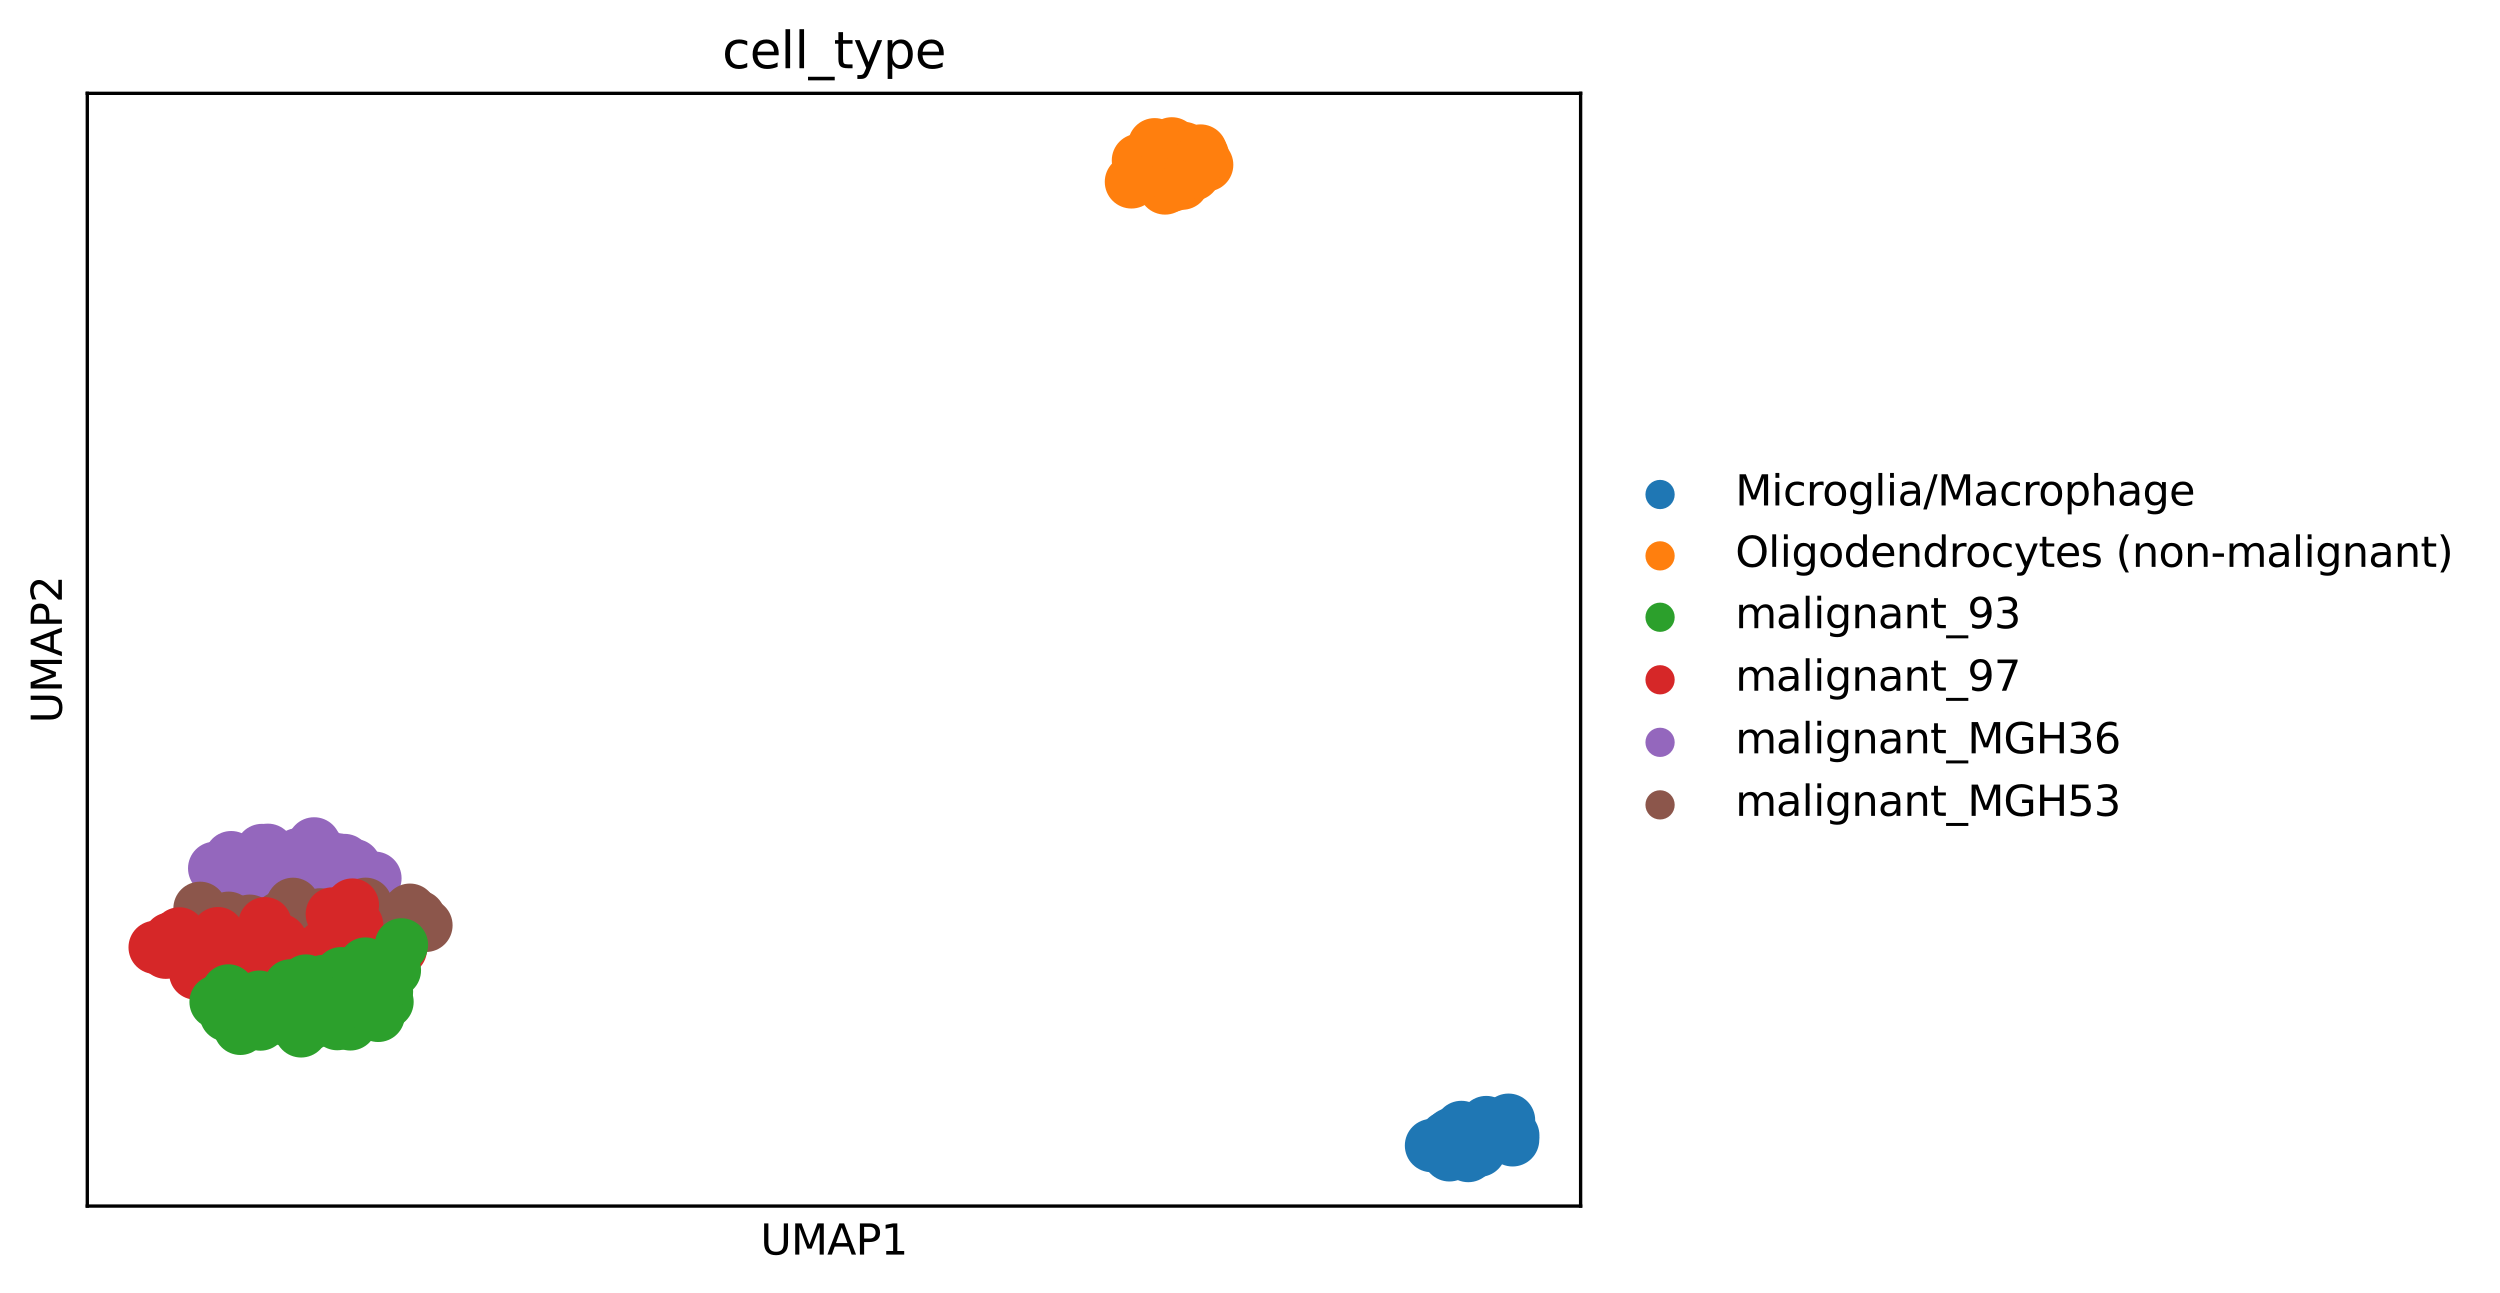 <?xml version="1.0" encoding="utf-8" standalone="no"?>
<!DOCTYPE svg PUBLIC "-//W3C//DTD SVG 1.1//EN"
  "http://www.w3.org/Graphics/SVG/1.1/DTD/svg11.dtd">
<svg xmlns:xlink="http://www.w3.org/1999/xlink" width="597.865pt" height="309.308pt" viewBox="0 0 597.865 309.308" xmlns="http://www.w3.org/2000/svg" version="1.1">
 <defs>
  <style type="text/css">*{stroke-linejoin: round; stroke-linecap: butt}</style>
 </defs>
 <g id="figure_1">
  <g id="patch_1">
   <path d="M 0 309.308 
L 597.865 309.308 
L 597.865 0 
L 0 0 
z
" style="fill: #ffffff"/>
  </g>
  <g id="axes_1">
   <g id="patch_2">
    <path d="M 20.878 288.43 
L 377.998 288.43 
L 377.998 22.318 
L 20.878 22.318 
z
" style="fill: #ffffff"/>
   </g>
   <g id="PathCollection_1">
    <defs>
     <path id="C0_0_fbd6f2fd04" d="M 0 6.384 
C 1.693 6.384 3.317 5.712 4.514 4.514 
C 5.712 3.317 6.384 1.693 6.384 -0 
C 6.384 -1.693 5.712 -3.317 4.514 -4.514 
C 3.317 -5.712 1.693 -6.384 0 -6.384 
C -1.693 -6.384 -3.317 -5.712 -4.514 -4.514 
C -5.712 -3.317 -6.384 -1.693 -6.384 0 
C -6.384 1.693 -5.712 3.317 -4.514 4.514 
C -3.317 5.712 -1.693 6.384 0 6.384 
z
"/>
    </defs>
    <g clip-path="url(#pad1a95d4f7)">
     <use xlink:href="#C0_0_fbd6f2fd04" x="351.521" y="270.898" style="fill: #1f77b4"/>
    </g>
    <g clip-path="url(#pad1a95d4f7)">
     <use xlink:href="#C0_0_fbd6f2fd04" x="351.121" y="276.334" style="fill: #1f77b4"/>
    </g>
    <g clip-path="url(#pad1a95d4f7)">
     <use xlink:href="#C0_0_fbd6f2fd04" x="361.73" y="272.578" style="fill: #1f77b4"/>
    </g>
    <g clip-path="url(#pad1a95d4f7)">
     <use xlink:href="#C0_0_fbd6f2fd04" x="361.765" y="271.522" style="fill: #1f77b4"/>
    </g>
    <g clip-path="url(#pad1a95d4f7)">
     <use xlink:href="#C0_0_fbd6f2fd04" x="346.611" y="274.738" style="fill: #1f77b4"/>
    </g>
    <g clip-path="url(#pad1a95d4f7)">
     <use xlink:href="#C0_0_fbd6f2fd04" x="354.967" y="272.392" style="fill: #1f77b4"/>
    </g>
    <g clip-path="url(#pad1a95d4f7)">
     <use xlink:href="#C0_0_fbd6f2fd04" x="346.621" y="276.168" style="fill: #1f77b4"/>
    </g>
    <g clip-path="url(#pad1a95d4f7)">
     <use xlink:href="#C0_0_fbd6f2fd04" x="358.958" y="269.522" style="fill: #1f77b4"/>
    </g>
    <g clip-path="url(#pad1a95d4f7)">
     <use xlink:href="#C0_0_fbd6f2fd04" x="345.369" y="273.888" style="fill: #1f77b4"/>
    </g>
    <g clip-path="url(#pad1a95d4f7)">
     <use xlink:href="#C0_0_fbd6f2fd04" x="353.773" y="275.073" style="fill: #1f77b4"/>
    </g>
    <g clip-path="url(#pad1a95d4f7)">
     <use xlink:href="#C0_0_fbd6f2fd04" x="349.482" y="269.634" style="fill: #1f77b4"/>
    </g>
    <g clip-path="url(#pad1a95d4f7)">
     <use xlink:href="#C0_0_fbd6f2fd04" x="347.036" y="271.273" style="fill: #1f77b4"/>
    </g>
    <g clip-path="url(#pad1a95d4f7)">
     <use xlink:href="#C0_0_fbd6f2fd04" x="345.838" y="272.105" style="fill: #1f77b4"/>
    </g>
    <g clip-path="url(#pad1a95d4f7)">
     <use xlink:href="#C0_0_fbd6f2fd04" x="356.279" y="271.638" style="fill: #1f77b4"/>
    </g>
    <g clip-path="url(#pad1a95d4f7)">
     <use xlink:href="#C0_0_fbd6f2fd04" x="360.755" y="267.903" style="fill: #1f77b4"/>
    </g>
    <g clip-path="url(#pad1a95d4f7)">
     <use xlink:href="#C0_0_fbd6f2fd04" x="357.358" y="270.287" style="fill: #1f77b4"/>
    </g>
    <g clip-path="url(#pad1a95d4f7)">
     <use xlink:href="#C0_0_fbd6f2fd04" x="355.428" y="268.463" style="fill: #1f77b4"/>
    </g>
    <g clip-path="url(#pad1a95d4f7)">
     <use xlink:href="#C0_0_fbd6f2fd04" x="342.345" y="273.954" style="fill: #1f77b4"/>
    </g>
    <g clip-path="url(#pad1a95d4f7)">
     <use xlink:href="#C0_0_fbd6f2fd04" x="347.865" y="271.478" style="fill: #1f77b4"/>
    </g>
    <g clip-path="url(#pad1a95d4f7)">
     <use xlink:href="#C0_0_fbd6f2fd04" x="280.913" y="38.687" style="fill: #ff7f0e"/>
    </g>
    <g clip-path="url(#pad1a95d4f7)">
     <use xlink:href="#C0_0_fbd6f2fd04" x="281.612" y="36.053" style="fill: #ff7f0e"/>
    </g>
    <g clip-path="url(#pad1a95d4f7)">
     <use xlink:href="#C0_0_fbd6f2fd04" x="283.112" y="35.524" style="fill: #ff7f0e"/>
    </g>
    <g clip-path="url(#pad1a95d4f7)">
     <use xlink:href="#C0_0_fbd6f2fd04" x="280.244" y="34.414" style="fill: #ff7f0e"/>
    </g>
    <g clip-path="url(#pad1a95d4f7)">
     <use xlink:href="#C0_0_fbd6f2fd04" x="287.086" y="36.128" style="fill: #ff7f0e"/>
    </g>
    <g clip-path="url(#pad1a95d4f7)">
     <use xlink:href="#C0_0_fbd6f2fd04" x="277.634" y="41.07" style="fill: #ff7f0e"/>
    </g>
    <g clip-path="url(#pad1a95d4f7)">
     <use xlink:href="#C0_0_fbd6f2fd04" x="278.701" y="35.698" style="fill: #ff7f0e"/>
    </g>
    <g clip-path="url(#pad1a95d4f7)">
     <use xlink:href="#C0_0_fbd6f2fd04" x="276.133" y="34.625" style="fill: #ff7f0e"/>
    </g>
    <g clip-path="url(#pad1a95d4f7)">
     <use xlink:href="#C0_0_fbd6f2fd04" x="288.562" y="39.415" style="fill: #ff7f0e"/>
    </g>
    <g clip-path="url(#pad1a95d4f7)">
     <use xlink:href="#C0_0_fbd6f2fd04" x="286.206" y="38.76" style="fill: #ff7f0e"/>
    </g>
    <g clip-path="url(#pad1a95d4f7)">
     <use xlink:href="#C0_0_fbd6f2fd04" x="272.524" y="41.892" style="fill: #ff7f0e"/>
    </g>
    <g clip-path="url(#pad1a95d4f7)">
     <use xlink:href="#C0_0_fbd6f2fd04" x="282.726" y="43.79" style="fill: #ff7f0e"/>
    </g>
    <g clip-path="url(#pad1a95d4f7)">
     <use xlink:href="#C0_0_fbd6f2fd04" x="277.106" y="43.455" style="fill: #ff7f0e"/>
    </g>
    <g clip-path="url(#pad1a95d4f7)">
     <use xlink:href="#C0_0_fbd6f2fd04" x="277.057" y="39.913" style="fill: #ff7f0e"/>
    </g>
    <g clip-path="url(#pad1a95d4f7)">
     <use xlink:href="#C0_0_fbd6f2fd04" x="278.247" y="36.536" style="fill: #ff7f0e"/>
    </g>
    <g clip-path="url(#pad1a95d4f7)">
     <use xlink:href="#C0_0_fbd6f2fd04" x="285.443" y="41.632" style="fill: #ff7f0e"/>
    </g>
    <g clip-path="url(#pad1a95d4f7)">
     <use xlink:href="#C0_0_fbd6f2fd04" x="283.12" y="42.752" style="fill: #ff7f0e"/>
    </g>
    <g clip-path="url(#pad1a95d4f7)">
     <use xlink:href="#C0_0_fbd6f2fd04" x="287.561" y="37.193" style="fill: #ff7f0e"/>
    </g>
    <g clip-path="url(#pad1a95d4f7)">
     <use xlink:href="#C0_0_fbd6f2fd04" x="272.806" y="40.139" style="fill: #ff7f0e"/>
    </g>
    <g clip-path="url(#pad1a95d4f7)">
     <use xlink:href="#C0_0_fbd6f2fd04" x="280.298" y="44.305" style="fill: #ff7f0e"/>
    </g>
    <g clip-path="url(#pad1a95d4f7)">
     <use xlink:href="#C0_0_fbd6f2fd04" x="278.62" y="44.944" style="fill: #ff7f0e"/>
    </g>
    <g clip-path="url(#pad1a95d4f7)">
     <use xlink:href="#C0_0_fbd6f2fd04" x="272.259" y="38.363" style="fill: #ff7f0e"/>
    </g>
    <g clip-path="url(#pad1a95d4f7)">
     <use xlink:href="#C0_0_fbd6f2fd04" x="270.584" y="43.488" style="fill: #ff7f0e"/>
    </g>
    <g clip-path="url(#pad1a95d4f7)">
     <use xlink:href="#C0_0_fbd6f2fd04" x="65.785" y="207.925" style="fill: #9467bd"/>
    </g>
    <g clip-path="url(#pad1a95d4f7)">
     <use xlink:href="#C0_0_fbd6f2fd04" x="65.394" y="209.746" style="fill: #9467bd"/>
    </g>
    <g clip-path="url(#pad1a95d4f7)">
     <use xlink:href="#C0_0_fbd6f2fd04" x="64.9" y="206.289" style="fill: #9467bd"/>
    </g>
    <g clip-path="url(#pad1a95d4f7)">
     <use xlink:href="#C0_0_fbd6f2fd04" x="61.669" y="211.245" style="fill: #9467bd"/>
    </g>
    <g clip-path="url(#pad1a95d4f7)">
     <use xlink:href="#C0_0_fbd6f2fd04" x="57.791" y="208.284" style="fill: #9467bd"/>
    </g>
    <g clip-path="url(#pad1a95d4f7)">
     <use xlink:href="#C0_0_fbd6f2fd04" x="60.814" y="215.895" style="fill: #9467bd"/>
    </g>
    <g clip-path="url(#pad1a95d4f7)">
     <use xlink:href="#C0_0_fbd6f2fd04" x="62.653" y="203.402" style="fill: #9467bd"/>
    </g>
    <g clip-path="url(#pad1a95d4f7)">
     <use xlink:href="#C0_0_fbd6f2fd04" x="71.234" y="204.42" style="fill: #9467bd"/>
    </g>
    <g clip-path="url(#pad1a95d4f7)">
     <use xlink:href="#C0_0_fbd6f2fd04" x="80.515" y="209.238" style="fill: #9467bd"/>
    </g>
    <g clip-path="url(#pad1a95d4f7)">
     <use xlink:href="#C0_0_fbd6f2fd04" x="64.056" y="203.352" style="fill: #9467bd"/>
    </g>
    <g clip-path="url(#pad1a95d4f7)">
     <use xlink:href="#C0_0_fbd6f2fd04" x="83.593" y="212.968" style="fill: #9467bd"/>
    </g>
    <g clip-path="url(#pad1a95d4f7)">
     <use xlink:href="#C0_0_fbd6f2fd04" x="82.392" y="205.794" style="fill: #9467bd"/>
    </g>
    <g clip-path="url(#pad1a95d4f7)">
     <use xlink:href="#C0_0_fbd6f2fd04" x="84.745" y="207.008" style="fill: #9467bd"/>
    </g>
    <g clip-path="url(#pad1a95d4f7)">
     <use xlink:href="#C0_0_fbd6f2fd04" x="68.866" y="212.202" style="fill: #9467bd"/>
    </g>
    <g clip-path="url(#pad1a95d4f7)">
     <use xlink:href="#C0_0_fbd6f2fd04" x="69.8" y="215.563" style="fill: #9467bd"/>
    </g>
    <g clip-path="url(#pad1a95d4f7)">
     <use xlink:href="#C0_0_fbd6f2fd04" x="77.159" y="208.496" style="fill: #9467bd"/>
    </g>
    <g clip-path="url(#pad1a95d4f7)">
     <use xlink:href="#C0_0_fbd6f2fd04" x="61.75" y="212.479" style="fill: #9467bd"/>
    </g>
    <g clip-path="url(#pad1a95d4f7)">
     <use xlink:href="#C0_0_fbd6f2fd04" x="53.631" y="210.373" style="fill: #9467bd"/>
    </g>
    <g clip-path="url(#pad1a95d4f7)">
     <use xlink:href="#C0_0_fbd6f2fd04" x="77.257" y="211.525" style="fill: #9467bd"/>
    </g>
    <g clip-path="url(#pad1a95d4f7)">
     <use xlink:href="#C0_0_fbd6f2fd04" x="55.744" y="205.925" style="fill: #9467bd"/>
    </g>
    <g clip-path="url(#pad1a95d4f7)">
     <use xlink:href="#C0_0_fbd6f2fd04" x="76.476" y="203.667" style="fill: #9467bd"/>
    </g>
    <g clip-path="url(#pad1a95d4f7)">
     <use xlink:href="#C0_0_fbd6f2fd04" x="72.656" y="208.495" style="fill: #9467bd"/>
    </g>
    <g clip-path="url(#pad1a95d4f7)">
     <use xlink:href="#C0_0_fbd6f2fd04" x="76.232" y="213.572" style="fill: #9467bd"/>
    </g>
    <g clip-path="url(#pad1a95d4f7)">
     <use xlink:href="#C0_0_fbd6f2fd04" x="75.117" y="201.822" style="fill: #9467bd"/>
    </g>
    <g clip-path="url(#pad1a95d4f7)">
     <use xlink:href="#C0_0_fbd6f2fd04" x="55.283" y="205.114" style="fill: #9467bd"/>
    </g>
    <g clip-path="url(#pad1a95d4f7)">
     <use xlink:href="#C0_0_fbd6f2fd04" x="52.557" y="217.648" style="fill: #9467bd"/>
    </g>
    <g clip-path="url(#pad1a95d4f7)">
     <use xlink:href="#C0_0_fbd6f2fd04" x="64.588" y="213.232" style="fill: #9467bd"/>
    </g>
    <g clip-path="url(#pad1a95d4f7)">
     <use xlink:href="#C0_0_fbd6f2fd04" x="70.953" y="204.926" style="fill: #9467bd"/>
    </g>
    <g clip-path="url(#pad1a95d4f7)">
     <use xlink:href="#C0_0_fbd6f2fd04" x="51.347" y="207.659" style="fill: #9467bd"/>
    </g>
    <g clip-path="url(#pad1a95d4f7)">
     <use xlink:href="#C0_0_fbd6f2fd04" x="72.53" y="204.064" style="fill: #9467bd"/>
    </g>
    <g clip-path="url(#pad1a95d4f7)">
     <use xlink:href="#C0_0_fbd6f2fd04" x="89.652" y="210.033" style="fill: #9467bd"/>
    </g>
    <g clip-path="url(#pad1a95d4f7)">
     <use xlink:href="#C0_0_fbd6f2fd04" x="74.839" y="211.801" style="fill: #9467bd"/>
    </g>
    <g clip-path="url(#pad1a95d4f7)">
     <use xlink:href="#C0_0_fbd6f2fd04" x="80.627" y="205.621" style="fill: #9467bd"/>
    </g>
    <g clip-path="url(#pad1a95d4f7)">
     <use xlink:href="#C0_0_fbd6f2fd04" x="52.641" y="233.109" style="fill: #8c564b"/>
    </g>
    <g clip-path="url(#pad1a95d4f7)">
     <use xlink:href="#C0_0_fbd6f2fd04" x="74.987" y="221.49" style="fill: #8c564b"/>
    </g>
    <g clip-path="url(#pad1a95d4f7)">
     <use xlink:href="#C0_0_fbd6f2fd04" x="47.842" y="217.229" style="fill: #8c564b"/>
    </g>
    <g clip-path="url(#pad1a95d4f7)">
     <use xlink:href="#C0_0_fbd6f2fd04" x="87.639" y="224.776" style="fill: #8c564b"/>
    </g>
    <g clip-path="url(#pad1a95d4f7)">
     <use xlink:href="#C0_0_fbd6f2fd04" x="47.468" y="220.615" style="fill: #8c564b"/>
    </g>
    <g clip-path="url(#pad1a95d4f7)">
     <use xlink:href="#C0_0_fbd6f2fd04" x="98.035" y="217.68" style="fill: #8c564b"/>
    </g>
    <g clip-path="url(#pad1a95d4f7)">
     <use xlink:href="#C0_0_fbd6f2fd04" x="77.672" y="219.692" style="fill: #8c564b"/>
    </g>
    <g clip-path="url(#pad1a95d4f7)">
     <use xlink:href="#C0_0_fbd6f2fd04" x="59.713" y="220.314" style="fill: #8c564b"/>
    </g>
    <g clip-path="url(#pad1a95d4f7)">
     <use xlink:href="#C0_0_fbd6f2fd04" x="85.176" y="219.682" style="fill: #8c564b"/>
    </g>
    <g clip-path="url(#pad1a95d4f7)">
     <use xlink:href="#C0_0_fbd6f2fd04" x="91.774" y="222.225" style="fill: #8c564b"/>
    </g>
    <g clip-path="url(#pad1a95d4f7)">
     <use xlink:href="#C0_0_fbd6f2fd04" x="70.07" y="216.278" style="fill: #8c564b"/>
    </g>
    <g clip-path="url(#pad1a95d4f7)">
     <use xlink:href="#C0_0_fbd6f2fd04" x="94.755" y="219.686" style="fill: #8c564b"/>
    </g>
    <g clip-path="url(#pad1a95d4f7)">
     <use xlink:href="#C0_0_fbd6f2fd04" x="78.441" y="223.494" style="fill: #8c564b"/>
    </g>
    <g clip-path="url(#pad1a95d4f7)">
     <use xlink:href="#C0_0_fbd6f2fd04" x="89.523" y="219.283" style="fill: #8c564b"/>
    </g>
    <g clip-path="url(#pad1a95d4f7)">
     <use xlink:href="#C0_0_fbd6f2fd04" x="82.375" y="229.255" style="fill: #8c564b"/>
    </g>
    <g clip-path="url(#pad1a95d4f7)">
     <use xlink:href="#C0_0_fbd6f2fd04" x="66.899" y="219.573" style="fill: #8c564b"/>
    </g>
    <g clip-path="url(#pad1a95d4f7)">
     <use xlink:href="#C0_0_fbd6f2fd04" x="64.535" y="221.698" style="fill: #8c564b"/>
    </g>
    <g clip-path="url(#pad1a95d4f7)">
     <use xlink:href="#C0_0_fbd6f2fd04" x="62.939" y="236.11" style="fill: #8c564b"/>
    </g>
    <g clip-path="url(#pad1a95d4f7)">
     <use xlink:href="#C0_0_fbd6f2fd04" x="72.884" y="222.788" style="fill: #8c564b"/>
    </g>
    <g clip-path="url(#pad1a95d4f7)">
     <use xlink:href="#C0_0_fbd6f2fd04" x="70.511" y="220.094" style="fill: #8c564b"/>
    </g>
    <g clip-path="url(#pad1a95d4f7)">
     <use xlink:href="#C0_0_fbd6f2fd04" x="69.691" y="216.961" style="fill: #8c564b"/>
    </g>
    <g clip-path="url(#pad1a95d4f7)">
     <use xlink:href="#C0_0_fbd6f2fd04" x="100.143" y="219.278" style="fill: #8c564b"/>
    </g>
    <g clip-path="url(#pad1a95d4f7)">
     <use xlink:href="#C0_0_fbd6f2fd04" x="66.097" y="226.825" style="fill: #8c564b"/>
    </g>
    <g clip-path="url(#pad1a95d4f7)">
     <use xlink:href="#C0_0_fbd6f2fd04" x="83.41" y="223.769" style="fill: #8c564b"/>
    </g>
    <g clip-path="url(#pad1a95d4f7)">
     <use xlink:href="#C0_0_fbd6f2fd04" x="54.653" y="219.604" style="fill: #8c564b"/>
    </g>
    <g clip-path="url(#pad1a95d4f7)">
     <use xlink:href="#C0_0_fbd6f2fd04" x="87.428" y="216.264" style="fill: #8c564b"/>
    </g>
    <g clip-path="url(#pad1a95d4f7)">
     <use xlink:href="#C0_0_fbd6f2fd04" x="93.419" y="224.427" style="fill: #8c564b"/>
    </g>
    <g clip-path="url(#pad1a95d4f7)">
     <use xlink:href="#C0_0_fbd6f2fd04" x="101.853" y="221.285" style="fill: #8c564b"/>
    </g>
    <g clip-path="url(#pad1a95d4f7)">
     <use xlink:href="#C0_0_fbd6f2fd04" x="85.713" y="227.285" style="fill: #8c564b"/>
    </g>
    <g clip-path="url(#pad1a95d4f7)">
     <use xlink:href="#C0_0_fbd6f2fd04" x="76.568" y="218.799" style="fill: #8c564b"/>
    </g>
    <g clip-path="url(#pad1a95d4f7)">
     <use xlink:href="#C0_0_fbd6f2fd04" x="84.847" y="234.33" style="fill: #8c564b"/>
    </g>
    <g clip-path="url(#pad1a95d4f7)">
     <use xlink:href="#C0_0_fbd6f2fd04" x="87.236" y="223.819" style="fill: #8c564b"/>
    </g>
    <g clip-path="url(#pad1a95d4f7)">
     <use xlink:href="#C0_0_fbd6f2fd04" x="92.431" y="220.348" style="fill: #8c564b"/>
    </g>
    <g clip-path="url(#pad1a95d4f7)">
     <use xlink:href="#C0_0_fbd6f2fd04" x="60.097" y="223.089" style="fill: #8c564b"/>
    </g>
    <g clip-path="url(#pad1a95d4f7)">
     <use xlink:href="#C0_0_fbd6f2fd04" x="48.213" y="228.832" style="fill: #d62728"/>
    </g>
    <g clip-path="url(#pad1a95d4f7)">
     <use xlink:href="#C0_0_fbd6f2fd04" x="46.817" y="232.703" style="fill: #d62728"/>
    </g>
    <g clip-path="url(#pad1a95d4f7)">
     <use xlink:href="#C0_0_fbd6f2fd04" x="61.844" y="232.284" style="fill: #d62728"/>
    </g>
    <g clip-path="url(#pad1a95d4f7)">
     <use xlink:href="#C0_0_fbd6f2fd04" x="57.377" y="228.186" style="fill: #d62728"/>
    </g>
    <g clip-path="url(#pad1a95d4f7)">
     <use xlink:href="#C0_0_fbd6f2fd04" x="56.562" y="227.68" style="fill: #d62728"/>
    </g>
    <g clip-path="url(#pad1a95d4f7)">
     <use xlink:href="#C0_0_fbd6f2fd04" x="51.113" y="230.043" style="fill: #d62728"/>
    </g>
    <g clip-path="url(#pad1a95d4f7)">
     <use xlink:href="#C0_0_fbd6f2fd04" x="66.302" y="230.919" style="fill: #d62728"/>
    </g>
    <g clip-path="url(#pad1a95d4f7)">
     <use xlink:href="#C0_0_fbd6f2fd04" x="63.461" y="229.263" style="fill: #d62728"/>
    </g>
    <g clip-path="url(#pad1a95d4f7)">
     <use xlink:href="#C0_0_fbd6f2fd04" x="71.41" y="228.745" style="fill: #d62728"/>
    </g>
    <g clip-path="url(#pad1a95d4f7)">
     <use xlink:href="#C0_0_fbd6f2fd04" x="77.819" y="226.026" style="fill: #d62728"/>
    </g>
    <g clip-path="url(#pad1a95d4f7)">
     <use xlink:href="#C0_0_fbd6f2fd04" x="75.463" y="230.253" style="fill: #d62728"/>
    </g>
    <g clip-path="url(#pad1a95d4f7)">
     <use xlink:href="#C0_0_fbd6f2fd04" x="48.441" y="232.435" style="fill: #d62728"/>
    </g>
    <g clip-path="url(#pad1a95d4f7)">
     <use xlink:href="#C0_0_fbd6f2fd04" x="59.131" y="228.288" style="fill: #d62728"/>
    </g>
    <g clip-path="url(#pad1a95d4f7)">
     <use xlink:href="#C0_0_fbd6f2fd04" x="69.656" y="228.271" style="fill: #d62728"/>
    </g>
    <g clip-path="url(#pad1a95d4f7)">
     <use xlink:href="#C0_0_fbd6f2fd04" x="81.45" y="218.793" style="fill: #d62728"/>
    </g>
    <g clip-path="url(#pad1a95d4f7)">
     <use xlink:href="#C0_0_fbd6f2fd04" x="75.307" y="227.783" style="fill: #d62728"/>
    </g>
    <g clip-path="url(#pad1a95d4f7)">
     <use xlink:href="#C0_0_fbd6f2fd04" x="95.745" y="227.023" style="fill: #d62728"/>
    </g>
    <g clip-path="url(#pad1a95d4f7)">
     <use xlink:href="#C0_0_fbd6f2fd04" x="40.631" y="224.561" style="fill: #d62728"/>
    </g>
    <g clip-path="url(#pad1a95d4f7)">
     <use xlink:href="#C0_0_fbd6f2fd04" x="64.012" y="230.862" style="fill: #d62728"/>
    </g>
    <g clip-path="url(#pad1a95d4f7)">
     <use xlink:href="#C0_0_fbd6f2fd04" x="39.638" y="227.71" style="fill: #d62728"/>
    </g>
    <g clip-path="url(#pad1a95d4f7)">
     <use xlink:href="#C0_0_fbd6f2fd04" x="52.109" y="223.293" style="fill: #d62728"/>
    </g>
    <g clip-path="url(#pad1a95d4f7)">
     <use xlink:href="#C0_0_fbd6f2fd04" x="37.111" y="226.558" style="fill: #d62728"/>
    </g>
    <g clip-path="url(#pad1a95d4f7)">
     <use xlink:href="#C0_0_fbd6f2fd04" x="51.817" y="225.999" style="fill: #d62728"/>
    </g>
    <g clip-path="url(#pad1a95d4f7)">
     <use xlink:href="#C0_0_fbd6f2fd04" x="85.285" y="221.24" style="fill: #d62728"/>
    </g>
    <g clip-path="url(#pad1a95d4f7)">
     <use xlink:href="#C0_0_fbd6f2fd04" x="83.238" y="227.072" style="fill: #d62728"/>
    </g>
    <g clip-path="url(#pad1a95d4f7)">
     <use xlink:href="#C0_0_fbd6f2fd04" x="42.647" y="227.649" style="fill: #d62728"/>
    </g>
    <g clip-path="url(#pad1a95d4f7)">
     <use xlink:href="#C0_0_fbd6f2fd04" x="91.185" y="229.578" style="fill: #d62728"/>
    </g>
    <g clip-path="url(#pad1a95d4f7)">
     <use xlink:href="#C0_0_fbd6f2fd04" x="63.374" y="220.914" style="fill: #d62728"/>
    </g>
    <g clip-path="url(#pad1a95d4f7)">
     <use xlink:href="#C0_0_fbd6f2fd04" x="79.478" y="218.588" style="fill: #d62728"/>
    </g>
    <g clip-path="url(#pad1a95d4f7)">
     <use xlink:href="#C0_0_fbd6f2fd04" x="67.069" y="224.931" style="fill: #d62728"/>
    </g>
    <g clip-path="url(#pad1a95d4f7)">
     <use xlink:href="#C0_0_fbd6f2fd04" x="43.891" y="224.922" style="fill: #d62728"/>
    </g>
    <g clip-path="url(#pad1a95d4f7)">
     <use xlink:href="#C0_0_fbd6f2fd04" x="42.876" y="223.349" style="fill: #d62728"/>
    </g>
    <g clip-path="url(#pad1a95d4f7)">
     <use xlink:href="#C0_0_fbd6f2fd04" x="54.879" y="226.179" style="fill: #d62728"/>
    </g>
    <g clip-path="url(#pad1a95d4f7)">
     <use xlink:href="#C0_0_fbd6f2fd04" x="93.599" y="229.025" style="fill: #d62728"/>
    </g>
    <g clip-path="url(#pad1a95d4f7)">
     <use xlink:href="#C0_0_fbd6f2fd04" x="84.26" y="216.452" style="fill: #d62728"/>
    </g>
    <g clip-path="url(#pad1a95d4f7)">
     <use xlink:href="#C0_0_fbd6f2fd04" x="92.213" y="235.389" style="fill: #2ca02c"/>
    </g>
    <g clip-path="url(#pad1a95d4f7)">
     <use xlink:href="#C0_0_fbd6f2fd04" x="83.625" y="236.441" style="fill: #2ca02c"/>
    </g>
    <g clip-path="url(#pad1a95d4f7)">
     <use xlink:href="#C0_0_fbd6f2fd04" x="54.617" y="236.991" style="fill: #2ca02c"/>
    </g>
    <g clip-path="url(#pad1a95d4f7)">
     <use xlink:href="#C0_0_fbd6f2fd04" x="71.873" y="244.949" style="fill: #2ca02c"/>
    </g>
    <g clip-path="url(#pad1a95d4f7)">
     <use xlink:href="#C0_0_fbd6f2fd04" x="83.779" y="244.849" style="fill: #2ca02c"/>
    </g>
    <g clip-path="url(#pad1a95d4f7)">
     <use xlink:href="#C0_0_fbd6f2fd04" x="57.484" y="245.916" style="fill: #2ca02c"/>
    </g>
    <g clip-path="url(#pad1a95d4f7)">
     <use xlink:href="#C0_0_fbd6f2fd04" x="69.422" y="235.79" style="fill: #2ca02c"/>
    </g>
    <g clip-path="url(#pad1a95d4f7)">
     <use xlink:href="#C0_0_fbd6f2fd04" x="80.582" y="241.084" style="fill: #2ca02c"/>
    </g>
    <g clip-path="url(#pad1a95d4f7)">
     <use xlink:href="#C0_0_fbd6f2fd04" x="77.275" y="234.74" style="fill: #2ca02c"/>
    </g>
    <g clip-path="url(#pad1a95d4f7)">
     <use xlink:href="#C0_0_fbd6f2fd04" x="72.007" y="246.521" style="fill: #2ca02c"/>
    </g>
    <g clip-path="url(#pad1a95d4f7)">
     <use xlink:href="#C0_0_fbd6f2fd04" x="55.725" y="242.459" style="fill: #2ca02c"/>
    </g>
    <g clip-path="url(#pad1a95d4f7)">
     <use xlink:href="#C0_0_fbd6f2fd04" x="67.054" y="240.976" style="fill: #2ca02c"/>
    </g>
    <g clip-path="url(#pad1a95d4f7)">
     <use xlink:href="#C0_0_fbd6f2fd04" x="87.204" y="233.269" style="fill: #2ca02c"/>
    </g>
    <g clip-path="url(#pad1a95d4f7)">
     <use xlink:href="#C0_0_fbd6f2fd04" x="51.683" y="239.605" style="fill: #2ca02c"/>
    </g>
    <g clip-path="url(#pad1a95d4f7)">
     <use xlink:href="#C0_0_fbd6f2fd04" x="54.139" y="242.708" style="fill: #2ca02c"/>
    </g>
    <g clip-path="url(#pad1a95d4f7)">
     <use xlink:href="#C0_0_fbd6f2fd04" x="58" y="240.944" style="fill: #2ca02c"/>
    </g>
    <g clip-path="url(#pad1a95d4f7)">
     <use xlink:href="#C0_0_fbd6f2fd04" x="66.794" y="239.324" style="fill: #2ca02c"/>
    </g>
    <g clip-path="url(#pad1a95d4f7)">
     <use xlink:href="#C0_0_fbd6f2fd04" x="92.412" y="237.123" style="fill: #2ca02c"/>
    </g>
    <g clip-path="url(#pad1a95d4f7)">
     <use xlink:href="#C0_0_fbd6f2fd04" x="83.23" y="238.845" style="fill: #2ca02c"/>
    </g>
    <g clip-path="url(#pad1a95d4f7)">
     <use xlink:href="#C0_0_fbd6f2fd04" x="62.282" y="244.892" style="fill: #2ca02c"/>
    </g>
    <g clip-path="url(#pad1a95d4f7)">
     <use xlink:href="#C0_0_fbd6f2fd04" x="80.663" y="244.786" style="fill: #2ca02c"/>
    </g>
    <g clip-path="url(#pad1a95d4f7)">
     <use xlink:href="#C0_0_fbd6f2fd04" x="76.267" y="240.55" style="fill: #2ca02c"/>
    </g>
    <g clip-path="url(#pad1a95d4f7)">
     <use xlink:href="#C0_0_fbd6f2fd04" x="81.569" y="232.868" style="fill: #2ca02c"/>
    </g>
    <g clip-path="url(#pad1a95d4f7)">
     <use xlink:href="#C0_0_fbd6f2fd04" x="69.558" y="239.043" style="fill: #2ca02c"/>
    </g>
    <g clip-path="url(#pad1a95d4f7)">
     <use xlink:href="#C0_0_fbd6f2fd04" x="86.918" y="241.953" style="fill: #2ca02c"/>
    </g>
    <g clip-path="url(#pad1a95d4f7)">
     <use xlink:href="#C0_0_fbd6f2fd04" x="89.661" y="241.922" style="fill: #2ca02c"/>
    </g>
    <g clip-path="url(#pad1a95d4f7)">
     <use xlink:href="#C0_0_fbd6f2fd04" x="68.107" y="243.686" style="fill: #2ca02c"/>
    </g>
    <g clip-path="url(#pad1a95d4f7)">
     <use xlink:href="#C0_0_fbd6f2fd04" x="62.001" y="238.477" style="fill: #2ca02c"/>
    </g>
    <g clip-path="url(#pad1a95d4f7)">
     <use xlink:href="#C0_0_fbd6f2fd04" x="95.996" y="225.974" style="fill: #2ca02c"/>
    </g>
    <g clip-path="url(#pad1a95d4f7)">
     <use xlink:href="#C0_0_fbd6f2fd04" x="73.183" y="234.621" style="fill: #2ca02c"/>
    </g>
    <g clip-path="url(#pad1a95d4f7)">
     <use xlink:href="#C0_0_fbd6f2fd04" x="76.961" y="243.708" style="fill: #2ca02c"/>
    </g>
    <g clip-path="url(#pad1a95d4f7)">
     <use xlink:href="#C0_0_fbd6f2fd04" x="92.545" y="239.59" style="fill: #2ca02c"/>
    </g>
    <g clip-path="url(#pad1a95d4f7)">
     <use xlink:href="#C0_0_fbd6f2fd04" x="62.32" y="241.889" style="fill: #2ca02c"/>
    </g>
    <g clip-path="url(#pad1a95d4f7)">
     <use xlink:href="#C0_0_fbd6f2fd04" x="72.64" y="239.811" style="fill: #2ca02c"/>
    </g>
    <g clip-path="url(#pad1a95d4f7)">
     <use xlink:href="#C0_0_fbd6f2fd04" x="87.374" y="230.559" style="fill: #2ca02c"/>
    </g>
    <g clip-path="url(#pad1a95d4f7)">
     <use xlink:href="#C0_0_fbd6f2fd04" x="94.308" y="232.062" style="fill: #2ca02c"/>
    </g>
    <g clip-path="url(#pad1a95d4f7)">
     <use xlink:href="#C0_0_fbd6f2fd04" x="60.382" y="243.935" style="fill: #2ca02c"/>
    </g>
    <g clip-path="url(#pad1a95d4f7)">
     <use xlink:href="#C0_0_fbd6f2fd04" x="84.753" y="238.941" style="fill: #2ca02c"/>
    </g>
    <g clip-path="url(#pad1a95d4f7)">
     <use xlink:href="#C0_0_fbd6f2fd04" x="90.443" y="242.814" style="fill: #2ca02c"/>
    </g>
    <g clip-path="url(#pad1a95d4f7)">
     <use xlink:href="#C0_0_fbd6f2fd04" x="74.282" y="244.745" style="fill: #2ca02c"/>
    </g>
   </g>
   <g id="PathCollection_2"/>
   <g id="PathCollection_3"/>
   <g id="PathCollection_4"/>
   <g id="PathCollection_5"/>
   <g id="PathCollection_6"/>
   <g id="PathCollection_7"/>
   <g id="matplotlib.axis_1">
    <g id="text_1">
     <!-- UMAP1 -->
     <g transform="translate(181.848 300.029)scale(0.1 -0.1)">
      <defs>
       <path id="DejaVuSans-55" d="M 556 4666 
L 1191 4666 
L 1191 1831 
Q 1191 1081 1462 751 
Q 1734 422 2344 422 
Q 2950 422 3222 751 
Q 3494 1081 3494 1831 
L 3494 4666 
L 4128 4666 
L 4128 1753 
Q 4128 841 3676 375 
Q 3225 -91 2344 -91 
Q 1459 -91 1007 375 
Q 556 841 556 1753 
L 556 4666 
z
" transform="scale(0.016)"/>
       <path id="DejaVuSans-4d" d="M 628 4666 
L 1569 4666 
L 2759 1491 
L 3956 4666 
L 4897 4666 
L 4897 0 
L 4281 0 
L 4281 4097 
L 3078 897 
L 2444 897 
L 1241 4097 
L 1241 0 
L 628 0 
L 628 4666 
z
" transform="scale(0.016)"/>
       <path id="DejaVuSans-41" d="M 2188 4044 
L 1331 1722 
L 3047 1722 
L 2188 4044 
z
M 1831 4666 
L 2547 4666 
L 4325 0 
L 3669 0 
L 3244 1197 
L 1141 1197 
L 716 0 
L 50 0 
L 1831 4666 
z
" transform="scale(0.016)"/>
       <path id="DejaVuSans-50" d="M 1259 4147 
L 1259 2394 
L 2053 2394 
Q 2494 2394 2734 2622 
Q 2975 2850 2975 3272 
Q 2975 3691 2734 3919 
Q 2494 4147 2053 4147 
L 1259 4147 
z
M 628 4666 
L 2053 4666 
Q 2838 4666 3239 4311 
Q 3641 3956 3641 3272 
Q 3641 2581 3239 2228 
Q 2838 1875 2053 1875 
L 1259 1875 
L 1259 0 
L 628 0 
L 628 4666 
z
" transform="scale(0.016)"/>
       <path id="DejaVuSans-31" d="M 794 531 
L 1825 531 
L 1825 4091 
L 703 3866 
L 703 4441 
L 1819 4666 
L 2450 4666 
L 2450 531 
L 3481 531 
L 3481 0 
L 794 0 
L 794 531 
z
" transform="scale(0.016)"/>
      </defs>
      <use xlink:href="#DejaVuSans-55"/>
      <use xlink:href="#DejaVuSans-4d" x="73.193"/>
      <use xlink:href="#DejaVuSans-41" x="159.473"/>
      <use xlink:href="#DejaVuSans-50" x="227.881"/>
      <use xlink:href="#DejaVuSans-31" x="288.184"/>
     </g>
    </g>
   </g>
   <g id="matplotlib.axis_2">
    <g id="text_2">
     <!-- UMAP2 -->
     <g transform="translate(14.798 172.964)rotate(-90)scale(0.1 -0.1)">
      <defs>
       <path id="DejaVuSans-32" d="M 1228 531 
L 3431 531 
L 3431 0 
L 469 0 
L 469 531 
Q 828 903 1448 1529 
Q 2069 2156 2228 2338 
Q 2531 2678 2651 2914 
Q 2772 3150 2772 3378 
Q 2772 3750 2511 3984 
Q 2250 4219 1831 4219 
Q 1534 4219 1204 4116 
Q 875 4013 500 3803 
L 500 4441 
Q 881 4594 1212 4672 
Q 1544 4750 1819 4750 
Q 2544 4750 2975 4387 
Q 3406 4025 3406 3419 
Q 3406 3131 3298 2873 
Q 3191 2616 2906 2266 
Q 2828 2175 2409 1742 
Q 1991 1309 1228 531 
z
" transform="scale(0.016)"/>
      </defs>
      <use xlink:href="#DejaVuSans-55"/>
      <use xlink:href="#DejaVuSans-4d" x="73.193"/>
      <use xlink:href="#DejaVuSans-41" x="159.473"/>
      <use xlink:href="#DejaVuSans-50" x="227.881"/>
      <use xlink:href="#DejaVuSans-32" x="288.184"/>
     </g>
    </g>
   </g>
   <g id="patch_3">
    <path d="M 20.878 288.43 
L 20.878 22.318 
" style="fill: none; stroke: #000000; stroke-width: 0.8; stroke-linejoin: miter; stroke-linecap: square"/>
   </g>
   <g id="patch_4">
    <path d="M 377.998 288.43 
L 377.998 22.318 
" style="fill: none; stroke: #000000; stroke-width: 0.8; stroke-linejoin: miter; stroke-linecap: square"/>
   </g>
   <g id="patch_5">
    <path d="M 20.878 288.43 
L 377.998 288.43 
" style="fill: none; stroke: #000000; stroke-width: 0.8; stroke-linejoin: miter; stroke-linecap: square"/>
   </g>
   <g id="patch_6">
    <path d="M 20.878 22.318 
L 377.998 22.318 
" style="fill: none; stroke: #000000; stroke-width: 0.8; stroke-linejoin: miter; stroke-linecap: square"/>
   </g>
   <g id="text_3">
    <!-- cell_type -->
    <g transform="translate(172.709 16.318)scale(0.12 -0.12)">
     <defs>
      <path id="DejaVuSans-63" d="M 3122 3366 
L 3122 2828 
Q 2878 2963 2633 3030 
Q 2388 3097 2138 3097 
Q 1578 3097 1268 2742 
Q 959 2388 959 1747 
Q 959 1106 1268 751 
Q 1578 397 2138 397 
Q 2388 397 2633 464 
Q 2878 531 3122 666 
L 3122 134 
Q 2881 22 2623 -34 
Q 2366 -91 2075 -91 
Q 1284 -91 818 406 
Q 353 903 353 1747 
Q 353 2603 823 3093 
Q 1294 3584 2113 3584 
Q 2378 3584 2631 3529 
Q 2884 3475 3122 3366 
z
" transform="scale(0.016)"/>
      <path id="DejaVuSans-65" d="M 3597 1894 
L 3597 1613 
L 953 1613 
Q 991 1019 1311 708 
Q 1631 397 2203 397 
Q 2534 397 2845 478 
Q 3156 559 3463 722 
L 3463 178 
Q 3153 47 2828 -22 
Q 2503 -91 2169 -91 
Q 1331 -91 842 396 
Q 353 884 353 1716 
Q 353 2575 817 3079 
Q 1281 3584 2069 3584 
Q 2775 3584 3186 3129 
Q 3597 2675 3597 1894 
z
M 3022 2063 
Q 3016 2534 2758 2815 
Q 2500 3097 2075 3097 
Q 1594 3097 1305 2825 
Q 1016 2553 972 2059 
L 3022 2063 
z
" transform="scale(0.016)"/>
      <path id="DejaVuSans-6c" d="M 603 4863 
L 1178 4863 
L 1178 0 
L 603 0 
L 603 4863 
z
" transform="scale(0.016)"/>
      <path id="DejaVuSans-5f" d="M 3263 -1063 
L 3263 -1509 
L -63 -1509 
L -63 -1063 
L 3263 -1063 
z
" transform="scale(0.016)"/>
      <path id="DejaVuSans-74" d="M 1172 4494 
L 1172 3500 
L 2356 3500 
L 2356 3053 
L 1172 3053 
L 1172 1153 
Q 1172 725 1289 603 
Q 1406 481 1766 481 
L 2356 481 
L 2356 0 
L 1766 0 
Q 1100 0 847 248 
Q 594 497 594 1153 
L 594 3053 
L 172 3053 
L 172 3500 
L 594 3500 
L 594 4494 
L 1172 4494 
z
" transform="scale(0.016)"/>
      <path id="DejaVuSans-79" d="M 2059 -325 
Q 1816 -950 1584 -1140 
Q 1353 -1331 966 -1331 
L 506 -1331 
L 506 -850 
L 844 -850 
Q 1081 -850 1212 -737 
Q 1344 -625 1503 -206 
L 1606 56 
L 191 3500 
L 800 3500 
L 1894 763 
L 2988 3500 
L 3597 3500 
L 2059 -325 
z
" transform="scale(0.016)"/>
      <path id="DejaVuSans-70" d="M 1159 525 
L 1159 -1331 
L 581 -1331 
L 581 3500 
L 1159 3500 
L 1159 2969 
Q 1341 3281 1617 3432 
Q 1894 3584 2278 3584 
Q 2916 3584 3314 3078 
Q 3713 2572 3713 1747 
Q 3713 922 3314 415 
Q 2916 -91 2278 -91 
Q 1894 -91 1617 61 
Q 1341 213 1159 525 
z
M 3116 1747 
Q 3116 2381 2855 2742 
Q 2594 3103 2138 3103 
Q 1681 3103 1420 2742 
Q 1159 2381 1159 1747 
Q 1159 1113 1420 752 
Q 1681 391 2138 391 
Q 2594 391 2855 752 
Q 3116 1113 3116 1747 
z
" transform="scale(0.016)"/>
     </defs>
     <use xlink:href="#DejaVuSans-63"/>
     <use xlink:href="#DejaVuSans-65" x="54.98"/>
     <use xlink:href="#DejaVuSans-6c" x="116.504"/>
     <use xlink:href="#DejaVuSans-6c" x="144.287"/>
     <use xlink:href="#DejaVuSans-5f" x="172.07"/>
     <use xlink:href="#DejaVuSans-74" x="222.07"/>
     <use xlink:href="#DejaVuSans-79" x="261.279"/>
     <use xlink:href="#DejaVuSans-70" x="320.459"/>
     <use xlink:href="#DejaVuSans-65" x="383.936"/>
    </g>
   </g>
   <g id="legend_1">
    <g id="PathCollection_8">
     <defs>
      <path id="m43022572bd" d="M 0 3 
C 0.796 3 1.559 2.684 2.121 2.121 
C 2.684 1.559 3 0.796 3 0 
C 3 -0.796 2.684 -1.559 2.121 -2.121 
C 1.559 -2.684 0.796 -3 0 -3 
C -0.796 -3 -1.559 -2.684 -2.121 -2.121 
C -2.684 -1.559 -3 -0.796 -3 0 
C -3 0.796 -2.684 1.559 -2.121 2.121 
C -1.559 2.684 -0.796 3 0 3 
z
" style="stroke: #1f77b4"/>
     </defs>
     <g>
      <use xlink:href="#m43022572bd" x="396.998" y="118.257" style="fill: #1f77b4; stroke: #1f77b4"/>
     </g>
    </g>
    <g id="text_4">
     <!-- Microglia/Macrophage -->
     <g transform="translate(414.998 120.882)scale(0.1 -0.1)">
      <defs>
       <path id="DejaVuSans-69" d="M 603 3500 
L 1178 3500 
L 1178 0 
L 603 0 
L 603 3500 
z
M 603 4863 
L 1178 4863 
L 1178 4134 
L 603 4134 
L 603 4863 
z
" transform="scale(0.016)"/>
       <path id="DejaVuSans-72" d="M 2631 2963 
Q 2534 3019 2420 3045 
Q 2306 3072 2169 3072 
Q 1681 3072 1420 2755 
Q 1159 2438 1159 1844 
L 1159 0 
L 581 0 
L 581 3500 
L 1159 3500 
L 1159 2956 
Q 1341 3275 1631 3429 
Q 1922 3584 2338 3584 
Q 2397 3584 2469 3576 
Q 2541 3569 2628 3553 
L 2631 2963 
z
" transform="scale(0.016)"/>
       <path id="DejaVuSans-6f" d="M 1959 3097 
Q 1497 3097 1228 2736 
Q 959 2375 959 1747 
Q 959 1119 1226 758 
Q 1494 397 1959 397 
Q 2419 397 2687 759 
Q 2956 1122 2956 1747 
Q 2956 2369 2687 2733 
Q 2419 3097 1959 3097 
z
M 1959 3584 
Q 2709 3584 3137 3096 
Q 3566 2609 3566 1747 
Q 3566 888 3137 398 
Q 2709 -91 1959 -91 
Q 1206 -91 779 398 
Q 353 888 353 1747 
Q 353 2609 779 3096 
Q 1206 3584 1959 3584 
z
" transform="scale(0.016)"/>
       <path id="DejaVuSans-67" d="M 2906 1791 
Q 2906 2416 2648 2759 
Q 2391 3103 1925 3103 
Q 1463 3103 1205 2759 
Q 947 2416 947 1791 
Q 947 1169 1205 825 
Q 1463 481 1925 481 
Q 2391 481 2648 825 
Q 2906 1169 2906 1791 
z
M 3481 434 
Q 3481 -459 3084 -895 
Q 2688 -1331 1869 -1331 
Q 1566 -1331 1297 -1286 
Q 1028 -1241 775 -1147 
L 775 -588 
Q 1028 -725 1275 -790 
Q 1522 -856 1778 -856 
Q 2344 -856 2625 -561 
Q 2906 -266 2906 331 
L 2906 616 
Q 2728 306 2450 153 
Q 2172 0 1784 0 
Q 1141 0 747 490 
Q 353 981 353 1791 
Q 353 2603 747 3093 
Q 1141 3584 1784 3584 
Q 2172 3584 2450 3431 
Q 2728 3278 2906 2969 
L 2906 3500 
L 3481 3500 
L 3481 434 
z
" transform="scale(0.016)"/>
       <path id="DejaVuSans-61" d="M 2194 1759 
Q 1497 1759 1228 1600 
Q 959 1441 959 1056 
Q 959 750 1161 570 
Q 1363 391 1709 391 
Q 2188 391 2477 730 
Q 2766 1069 2766 1631 
L 2766 1759 
L 2194 1759 
z
M 3341 1997 
L 3341 0 
L 2766 0 
L 2766 531 
Q 2569 213 2275 61 
Q 1981 -91 1556 -91 
Q 1019 -91 701 211 
Q 384 513 384 1019 
Q 384 1609 779 1909 
Q 1175 2209 1959 2209 
L 2766 2209 
L 2766 2266 
Q 2766 2663 2505 2880 
Q 2244 3097 1772 3097 
Q 1472 3097 1187 3025 
Q 903 2953 641 2809 
L 641 3341 
Q 956 3463 1253 3523 
Q 1550 3584 1831 3584 
Q 2591 3584 2966 3190 
Q 3341 2797 3341 1997 
z
" transform="scale(0.016)"/>
       <path id="DejaVuSans-2f" d="M 1625 4666 
L 2156 4666 
L 531 -594 
L 0 -594 
L 1625 4666 
z
" transform="scale(0.016)"/>
       <path id="DejaVuSans-68" d="M 3513 2113 
L 3513 0 
L 2938 0 
L 2938 2094 
Q 2938 2591 2744 2837 
Q 2550 3084 2163 3084 
Q 1697 3084 1428 2787 
Q 1159 2491 1159 1978 
L 1159 0 
L 581 0 
L 581 4863 
L 1159 4863 
L 1159 2956 
Q 1366 3272 1645 3428 
Q 1925 3584 2291 3584 
Q 2894 3584 3203 3211 
Q 3513 2838 3513 2113 
z
" transform="scale(0.016)"/>
      </defs>
      <use xlink:href="#DejaVuSans-4d"/>
      <use xlink:href="#DejaVuSans-69" x="86.279"/>
      <use xlink:href="#DejaVuSans-63" x="114.062"/>
      <use xlink:href="#DejaVuSans-72" x="169.043"/>
      <use xlink:href="#DejaVuSans-6f" x="207.906"/>
      <use xlink:href="#DejaVuSans-67" x="269.088"/>
      <use xlink:href="#DejaVuSans-6c" x="332.564"/>
      <use xlink:href="#DejaVuSans-69" x="360.348"/>
      <use xlink:href="#DejaVuSans-61" x="388.131"/>
      <use xlink:href="#DejaVuSans-2f" x="449.41"/>
      <use xlink:href="#DejaVuSans-4d" x="483.102"/>
      <use xlink:href="#DejaVuSans-61" x="569.381"/>
      <use xlink:href="#DejaVuSans-63" x="630.66"/>
      <use xlink:href="#DejaVuSans-72" x="685.641"/>
      <use xlink:href="#DejaVuSans-6f" x="724.504"/>
      <use xlink:href="#DejaVuSans-70" x="785.686"/>
      <use xlink:href="#DejaVuSans-68" x="849.162"/>
      <use xlink:href="#DejaVuSans-61" x="912.541"/>
      <use xlink:href="#DejaVuSans-67" x="973.82"/>
      <use xlink:href="#DejaVuSans-65" x="1037.297"/>
     </g>
    </g>
    <g id="PathCollection_9">
     <defs>
      <path id="m2a675d6315" d="M 0 3 
C 0.796 3 1.559 2.684 2.121 2.121 
C 2.684 1.559 3 0.796 3 0 
C 3 -0.796 2.684 -1.559 2.121 -2.121 
C 1.559 -2.684 0.796 -3 0 -3 
C -0.796 -3 -1.559 -2.684 -2.121 -2.121 
C -2.684 -1.559 -3 -0.796 -3 0 
C -3 0.796 -2.684 1.559 -2.121 2.121 
C -1.559 2.684 -0.796 3 0 3 
z
" style="stroke: #ff7f0e"/>
     </defs>
     <g>
      <use xlink:href="#m2a675d6315" x="396.998" y="132.935" style="fill: #ff7f0e; stroke: #ff7f0e"/>
     </g>
    </g>
    <g id="text_5">
     <!-- Oligodendrocytes (non-malignant) -->
     <g transform="translate(414.998 135.56)scale(0.1 -0.1)">
      <defs>
       <path id="DejaVuSans-4f" d="M 2522 4238 
Q 1834 4238 1429 3725 
Q 1025 3213 1025 2328 
Q 1025 1447 1429 934 
Q 1834 422 2522 422 
Q 3209 422 3611 934 
Q 4013 1447 4013 2328 
Q 4013 3213 3611 3725 
Q 3209 4238 2522 4238 
z
M 2522 4750 
Q 3503 4750 4090 4092 
Q 4678 3434 4678 2328 
Q 4678 1225 4090 567 
Q 3503 -91 2522 -91 
Q 1538 -91 948 565 
Q 359 1222 359 2328 
Q 359 3434 948 4092 
Q 1538 4750 2522 4750 
z
" transform="scale(0.016)"/>
       <path id="DejaVuSans-64" d="M 2906 2969 
L 2906 4863 
L 3481 4863 
L 3481 0 
L 2906 0 
L 2906 525 
Q 2725 213 2448 61 
Q 2172 -91 1784 -91 
Q 1150 -91 751 415 
Q 353 922 353 1747 
Q 353 2572 751 3078 
Q 1150 3584 1784 3584 
Q 2172 3584 2448 3432 
Q 2725 3281 2906 2969 
z
M 947 1747 
Q 947 1113 1208 752 
Q 1469 391 1925 391 
Q 2381 391 2643 752 
Q 2906 1113 2906 1747 
Q 2906 2381 2643 2742 
Q 2381 3103 1925 3103 
Q 1469 3103 1208 2742 
Q 947 2381 947 1747 
z
" transform="scale(0.016)"/>
       <path id="DejaVuSans-6e" d="M 3513 2113 
L 3513 0 
L 2938 0 
L 2938 2094 
Q 2938 2591 2744 2837 
Q 2550 3084 2163 3084 
Q 1697 3084 1428 2787 
Q 1159 2491 1159 1978 
L 1159 0 
L 581 0 
L 581 3500 
L 1159 3500 
L 1159 2956 
Q 1366 3272 1645 3428 
Q 1925 3584 2291 3584 
Q 2894 3584 3203 3211 
Q 3513 2838 3513 2113 
z
" transform="scale(0.016)"/>
       <path id="DejaVuSans-73" d="M 2834 3397 
L 2834 2853 
Q 2591 2978 2328 3040 
Q 2066 3103 1784 3103 
Q 1356 3103 1142 2972 
Q 928 2841 928 2578 
Q 928 2378 1081 2264 
Q 1234 2150 1697 2047 
L 1894 2003 
Q 2506 1872 2764 1633 
Q 3022 1394 3022 966 
Q 3022 478 2636 193 
Q 2250 -91 1575 -91 
Q 1294 -91 989 -36 
Q 684 19 347 128 
L 347 722 
Q 666 556 975 473 
Q 1284 391 1588 391 
Q 1994 391 2212 530 
Q 2431 669 2431 922 
Q 2431 1156 2273 1281 
Q 2116 1406 1581 1522 
L 1381 1569 
Q 847 1681 609 1914 
Q 372 2147 372 2553 
Q 372 3047 722 3315 
Q 1072 3584 1716 3584 
Q 2034 3584 2315 3537 
Q 2597 3491 2834 3397 
z
" transform="scale(0.016)"/>
       <path id="DejaVuSans-20" transform="scale(0.016)"/>
       <path id="DejaVuSans-28" d="M 1984 4856 
Q 1566 4138 1362 3434 
Q 1159 2731 1159 2009 
Q 1159 1288 1364 580 
Q 1569 -128 1984 -844 
L 1484 -844 
Q 1016 -109 783 600 
Q 550 1309 550 2009 
Q 550 2706 781 3412 
Q 1013 4119 1484 4856 
L 1984 4856 
z
" transform="scale(0.016)"/>
       <path id="DejaVuSans-2d" d="M 313 2009 
L 1997 2009 
L 1997 1497 
L 313 1497 
L 313 2009 
z
" transform="scale(0.016)"/>
       <path id="DejaVuSans-6d" d="M 3328 2828 
Q 3544 3216 3844 3400 
Q 4144 3584 4550 3584 
Q 5097 3584 5394 3201 
Q 5691 2819 5691 2113 
L 5691 0 
L 5113 0 
L 5113 2094 
Q 5113 2597 4934 2840 
Q 4756 3084 4391 3084 
Q 3944 3084 3684 2787 
Q 3425 2491 3425 1978 
L 3425 0 
L 2847 0 
L 2847 2094 
Q 2847 2600 2669 2842 
Q 2491 3084 2119 3084 
Q 1678 3084 1418 2786 
Q 1159 2488 1159 1978 
L 1159 0 
L 581 0 
L 581 3500 
L 1159 3500 
L 1159 2956 
Q 1356 3278 1631 3431 
Q 1906 3584 2284 3584 
Q 2666 3584 2933 3390 
Q 3200 3197 3328 2828 
z
" transform="scale(0.016)"/>
       <path id="DejaVuSans-29" d="M 513 4856 
L 1013 4856 
Q 1481 4119 1714 3412 
Q 1947 2706 1947 2009 
Q 1947 1309 1714 600 
Q 1481 -109 1013 -844 
L 513 -844 
Q 928 -128 1133 580 
Q 1338 1288 1338 2009 
Q 1338 2731 1133 3434 
Q 928 4138 513 4856 
z
" transform="scale(0.016)"/>
      </defs>
      <use xlink:href="#DejaVuSans-4f"/>
      <use xlink:href="#DejaVuSans-6c" x="78.711"/>
      <use xlink:href="#DejaVuSans-69" x="106.494"/>
      <use xlink:href="#DejaVuSans-67" x="134.277"/>
      <use xlink:href="#DejaVuSans-6f" x="197.754"/>
      <use xlink:href="#DejaVuSans-64" x="258.936"/>
      <use xlink:href="#DejaVuSans-65" x="322.412"/>
      <use xlink:href="#DejaVuSans-6e" x="383.936"/>
      <use xlink:href="#DejaVuSans-64" x="447.314"/>
      <use xlink:href="#DejaVuSans-72" x="510.791"/>
      <use xlink:href="#DejaVuSans-6f" x="549.654"/>
      <use xlink:href="#DejaVuSans-63" x="610.836"/>
      <use xlink:href="#DejaVuSans-79" x="665.816"/>
      <use xlink:href="#DejaVuSans-74" x="724.996"/>
      <use xlink:href="#DejaVuSans-65" x="764.205"/>
      <use xlink:href="#DejaVuSans-73" x="825.729"/>
      <use xlink:href="#DejaVuSans-20" x="877.828"/>
      <use xlink:href="#DejaVuSans-28" x="909.615"/>
      <use xlink:href="#DejaVuSans-6e" x="948.629"/>
      <use xlink:href="#DejaVuSans-6f" x="1012.008"/>
      <use xlink:href="#DejaVuSans-6e" x="1073.189"/>
      <use xlink:href="#DejaVuSans-2d" x="1136.568"/>
      <use xlink:href="#DejaVuSans-6d" x="1172.652"/>
      <use xlink:href="#DejaVuSans-61" x="1270.064"/>
      <use xlink:href="#DejaVuSans-6c" x="1331.344"/>
      <use xlink:href="#DejaVuSans-69" x="1359.127"/>
      <use xlink:href="#DejaVuSans-67" x="1386.91"/>
      <use xlink:href="#DejaVuSans-6e" x="1450.387"/>
      <use xlink:href="#DejaVuSans-61" x="1513.766"/>
      <use xlink:href="#DejaVuSans-6e" x="1575.045"/>
      <use xlink:href="#DejaVuSans-74" x="1638.424"/>
      <use xlink:href="#DejaVuSans-29" x="1677.633"/>
     </g>
    </g>
    <g id="PathCollection_10">
     <defs>
      <path id="m24a4a1c29a" d="M 0 3 
C 0.796 3 1.559 2.684 2.121 2.121 
C 2.684 1.559 3 0.796 3 0 
C 3 -0.796 2.684 -1.559 2.121 -2.121 
C 1.559 -2.684 0.796 -3 0 -3 
C -0.796 -3 -1.559 -2.684 -2.121 -2.121 
C -2.684 -1.559 -3 -0.796 -3 0 
C -3 0.796 -2.684 1.559 -2.121 2.121 
C -1.559 2.684 -0.796 3 0 3 
z
" style="stroke: #2ca02c"/>
     </defs>
     <g>
      <use xlink:href="#m24a4a1c29a" x="396.998" y="147.613" style="fill: #2ca02c; stroke: #2ca02c"/>
     </g>
    </g>
    <g id="text_6">
     <!-- malignant_93 -->
     <g transform="translate(414.998 150.238)scale(0.1 -0.1)">
      <defs>
       <path id="DejaVuSans-39" d="M 703 97 
L 703 672 
Q 941 559 1184 500 
Q 1428 441 1663 441 
Q 2288 441 2617 861 
Q 2947 1281 2994 2138 
Q 2813 1869 2534 1725 
Q 2256 1581 1919 1581 
Q 1219 1581 811 2004 
Q 403 2428 403 3163 
Q 403 3881 828 4315 
Q 1253 4750 1959 4750 
Q 2769 4750 3195 4129 
Q 3622 3509 3622 2328 
Q 3622 1225 3098 567 
Q 2575 -91 1691 -91 
Q 1453 -91 1209 -44 
Q 966 3 703 97 
z
M 1959 2075 
Q 2384 2075 2632 2365 
Q 2881 2656 2881 3163 
Q 2881 3666 2632 3958 
Q 2384 4250 1959 4250 
Q 1534 4250 1286 3958 
Q 1038 3666 1038 3163 
Q 1038 2656 1286 2365 
Q 1534 2075 1959 2075 
z
" transform="scale(0.016)"/>
       <path id="DejaVuSans-33" d="M 2597 2516 
Q 3050 2419 3304 2112 
Q 3559 1806 3559 1356 
Q 3559 666 3084 287 
Q 2609 -91 1734 -91 
Q 1441 -91 1130 -33 
Q 819 25 488 141 
L 488 750 
Q 750 597 1062 519 
Q 1375 441 1716 441 
Q 2309 441 2620 675 
Q 2931 909 2931 1356 
Q 2931 1769 2642 2001 
Q 2353 2234 1838 2234 
L 1294 2234 
L 1294 2753 
L 1863 2753 
Q 2328 2753 2575 2939 
Q 2822 3125 2822 3475 
Q 2822 3834 2567 4026 
Q 2313 4219 1838 4219 
Q 1578 4219 1281 4162 
Q 984 4106 628 3988 
L 628 4550 
Q 988 4650 1302 4700 
Q 1616 4750 1894 4750 
Q 2613 4750 3031 4423 
Q 3450 4097 3450 3541 
Q 3450 3153 3228 2886 
Q 3006 2619 2597 2516 
z
" transform="scale(0.016)"/>
      </defs>
      <use xlink:href="#DejaVuSans-6d"/>
      <use xlink:href="#DejaVuSans-61" x="97.412"/>
      <use xlink:href="#DejaVuSans-6c" x="158.691"/>
      <use xlink:href="#DejaVuSans-69" x="186.475"/>
      <use xlink:href="#DejaVuSans-67" x="214.258"/>
      <use xlink:href="#DejaVuSans-6e" x="277.734"/>
      <use xlink:href="#DejaVuSans-61" x="341.113"/>
      <use xlink:href="#DejaVuSans-6e" x="402.393"/>
      <use xlink:href="#DejaVuSans-74" x="465.771"/>
      <use xlink:href="#DejaVuSans-5f" x="504.98"/>
      <use xlink:href="#DejaVuSans-39" x="554.98"/>
      <use xlink:href="#DejaVuSans-33" x="618.604"/>
     </g>
    </g>
    <g id="PathCollection_11">
     <defs>
      <path id="m188e1bb33f" d="M 0 3 
C 0.796 3 1.559 2.684 2.121 2.121 
C 2.684 1.559 3 0.796 3 0 
C 3 -0.796 2.684 -1.559 2.121 -2.121 
C 1.559 -2.684 0.796 -3 0 -3 
C -0.796 -3 -1.559 -2.684 -2.121 -2.121 
C -2.684 -1.559 -3 -0.796 -3 0 
C -3 0.796 -2.684 1.559 -2.121 2.121 
C -1.559 2.684 -0.796 3 0 3 
z
" style="stroke: #d62728"/>
     </defs>
     <g>
      <use xlink:href="#m188e1bb33f" x="396.998" y="162.569" style="fill: #d62728; stroke: #d62728"/>
     </g>
    </g>
    <g id="text_7">
     <!-- malignant_97 -->
     <g transform="translate(414.998 165.194)scale(0.1 -0.1)">
      <defs>
       <path id="DejaVuSans-37" d="M 525 4666 
L 3525 4666 
L 3525 4397 
L 1831 0 
L 1172 0 
L 2766 4134 
L 525 4134 
L 525 4666 
z
" transform="scale(0.016)"/>
      </defs>
      <use xlink:href="#DejaVuSans-6d"/>
      <use xlink:href="#DejaVuSans-61" x="97.412"/>
      <use xlink:href="#DejaVuSans-6c" x="158.691"/>
      <use xlink:href="#DejaVuSans-69" x="186.475"/>
      <use xlink:href="#DejaVuSans-67" x="214.258"/>
      <use xlink:href="#DejaVuSans-6e" x="277.734"/>
      <use xlink:href="#DejaVuSans-61" x="341.113"/>
      <use xlink:href="#DejaVuSans-6e" x="402.393"/>
      <use xlink:href="#DejaVuSans-74" x="465.771"/>
      <use xlink:href="#DejaVuSans-5f" x="504.98"/>
      <use xlink:href="#DejaVuSans-39" x="554.98"/>
      <use xlink:href="#DejaVuSans-37" x="618.604"/>
     </g>
    </g>
    <g id="PathCollection_12">
     <defs>
      <path id="m0ecb9cda50" d="M 0 3 
C 0.796 3 1.559 2.684 2.121 2.121 
C 2.684 1.559 3 0.796 3 0 
C 3 -0.796 2.684 -1.559 2.121 -2.121 
C 1.559 -2.684 0.796 -3 0 -3 
C -0.796 -3 -1.559 -2.684 -2.121 -2.121 
C -2.684 -1.559 -3 -0.796 -3 0 
C -3 0.796 -2.684 1.559 -2.121 2.121 
C -1.559 2.684 -0.796 3 0 3 
z
" style="stroke: #9467bd"/>
     </defs>
     <g>
      <use xlink:href="#m0ecb9cda50" x="396.998" y="177.526" style="fill: #9467bd; stroke: #9467bd"/>
     </g>
    </g>
    <g id="text_8">
     <!-- malignant_MGH36 -->
     <g transform="translate(414.998 180.151)scale(0.1 -0.1)">
      <defs>
       <path id="DejaVuSans-47" d="M 3809 666 
L 3809 1919 
L 2778 1919 
L 2778 2438 
L 4434 2438 
L 4434 434 
Q 4069 175 3628 42 
Q 3188 -91 2688 -91 
Q 1594 -91 976 548 
Q 359 1188 359 2328 
Q 359 3472 976 4111 
Q 1594 4750 2688 4750 
Q 3144 4750 3555 4637 
Q 3966 4525 4313 4306 
L 4313 3634 
Q 3963 3931 3569 4081 
Q 3175 4231 2741 4231 
Q 1884 4231 1454 3753 
Q 1025 3275 1025 2328 
Q 1025 1384 1454 906 
Q 1884 428 2741 428 
Q 3075 428 3337 486 
Q 3600 544 3809 666 
z
" transform="scale(0.016)"/>
       <path id="DejaVuSans-48" d="M 628 4666 
L 1259 4666 
L 1259 2753 
L 3553 2753 
L 3553 4666 
L 4184 4666 
L 4184 0 
L 3553 0 
L 3553 2222 
L 1259 2222 
L 1259 0 
L 628 0 
L 628 4666 
z
" transform="scale(0.016)"/>
       <path id="DejaVuSans-36" d="M 2113 2584 
Q 1688 2584 1439 2293 
Q 1191 2003 1191 1497 
Q 1191 994 1439 701 
Q 1688 409 2113 409 
Q 2538 409 2786 701 
Q 3034 994 3034 1497 
Q 3034 2003 2786 2293 
Q 2538 2584 2113 2584 
z
M 3366 4563 
L 3366 3988 
Q 3128 4100 2886 4159 
Q 2644 4219 2406 4219 
Q 1781 4219 1451 3797 
Q 1122 3375 1075 2522 
Q 1259 2794 1537 2939 
Q 1816 3084 2150 3084 
Q 2853 3084 3261 2657 
Q 3669 2231 3669 1497 
Q 3669 778 3244 343 
Q 2819 -91 2113 -91 
Q 1303 -91 875 529 
Q 447 1150 447 2328 
Q 447 3434 972 4092 
Q 1497 4750 2381 4750 
Q 2619 4750 2861 4703 
Q 3103 4656 3366 4563 
z
" transform="scale(0.016)"/>
      </defs>
      <use xlink:href="#DejaVuSans-6d"/>
      <use xlink:href="#DejaVuSans-61" x="97.412"/>
      <use xlink:href="#DejaVuSans-6c" x="158.691"/>
      <use xlink:href="#DejaVuSans-69" x="186.475"/>
      <use xlink:href="#DejaVuSans-67" x="214.258"/>
      <use xlink:href="#DejaVuSans-6e" x="277.734"/>
      <use xlink:href="#DejaVuSans-61" x="341.113"/>
      <use xlink:href="#DejaVuSans-6e" x="402.393"/>
      <use xlink:href="#DejaVuSans-74" x="465.771"/>
      <use xlink:href="#DejaVuSans-5f" x="504.98"/>
      <use xlink:href="#DejaVuSans-4d" x="554.98"/>
      <use xlink:href="#DejaVuSans-47" x="641.26"/>
      <use xlink:href="#DejaVuSans-48" x="718.75"/>
      <use xlink:href="#DejaVuSans-33" x="793.945"/>
      <use xlink:href="#DejaVuSans-36" x="857.568"/>
     </g>
    </g>
    <g id="PathCollection_13">
     <defs>
      <path id="mdc59600082" d="M 0 3 
C 0.796 3 1.559 2.684 2.121 2.121 
C 2.684 1.559 3 0.796 3 0 
C 3 -0.796 2.684 -1.559 2.121 -2.121 
C 1.559 -2.684 0.796 -3 0 -3 
C -0.796 -3 -1.559 -2.684 -2.121 -2.121 
C -2.684 -1.559 -3 -0.796 -3 0 
C -3 0.796 -2.684 1.559 -2.121 2.121 
C -1.559 2.684 -0.796 3 0 3 
z
" style="stroke: #8c564b"/>
     </defs>
     <g>
      <use xlink:href="#mdc59600082" x="396.998" y="192.482" style="fill: #8c564b; stroke: #8c564b"/>
     </g>
    </g>
    <g id="text_9">
     <!-- malignant_MGH53 -->
     <g transform="translate(414.998 195.107)scale(0.1 -0.1)">
      <defs>
       <path id="DejaVuSans-35" d="M 691 4666 
L 3169 4666 
L 3169 4134 
L 1269 4134 
L 1269 2991 
Q 1406 3038 1543 3061 
Q 1681 3084 1819 3084 
Q 2600 3084 3056 2656 
Q 3513 2228 3513 1497 
Q 3513 744 3044 326 
Q 2575 -91 1722 -91 
Q 1428 -91 1123 -41 
Q 819 9 494 109 
L 494 744 
Q 775 591 1075 516 
Q 1375 441 1709 441 
Q 2250 441 2565 725 
Q 2881 1009 2881 1497 
Q 2881 1984 2565 2268 
Q 2250 2553 1709 2553 
Q 1456 2553 1204 2497 
Q 953 2441 691 2322 
L 691 4666 
z
" transform="scale(0.016)"/>
      </defs>
      <use xlink:href="#DejaVuSans-6d"/>
      <use xlink:href="#DejaVuSans-61" x="97.412"/>
      <use xlink:href="#DejaVuSans-6c" x="158.691"/>
      <use xlink:href="#DejaVuSans-69" x="186.475"/>
      <use xlink:href="#DejaVuSans-67" x="214.258"/>
      <use xlink:href="#DejaVuSans-6e" x="277.734"/>
      <use xlink:href="#DejaVuSans-61" x="341.113"/>
      <use xlink:href="#DejaVuSans-6e" x="402.393"/>
      <use xlink:href="#DejaVuSans-74" x="465.771"/>
      <use xlink:href="#DejaVuSans-5f" x="504.98"/>
      <use xlink:href="#DejaVuSans-4d" x="554.98"/>
      <use xlink:href="#DejaVuSans-47" x="641.26"/>
      <use xlink:href="#DejaVuSans-48" x="718.75"/>
      <use xlink:href="#DejaVuSans-35" x="793.945"/>
      <use xlink:href="#DejaVuSans-33" x="857.568"/>
     </g>
    </g>
   </g>
  </g>
 </g>
 <defs>
  <clipPath id="pad1a95d4f7">
   <rect x="20.878" y="22.318" width="357.12" height="266.112"/>
  </clipPath>
 </defs>
</svg>
